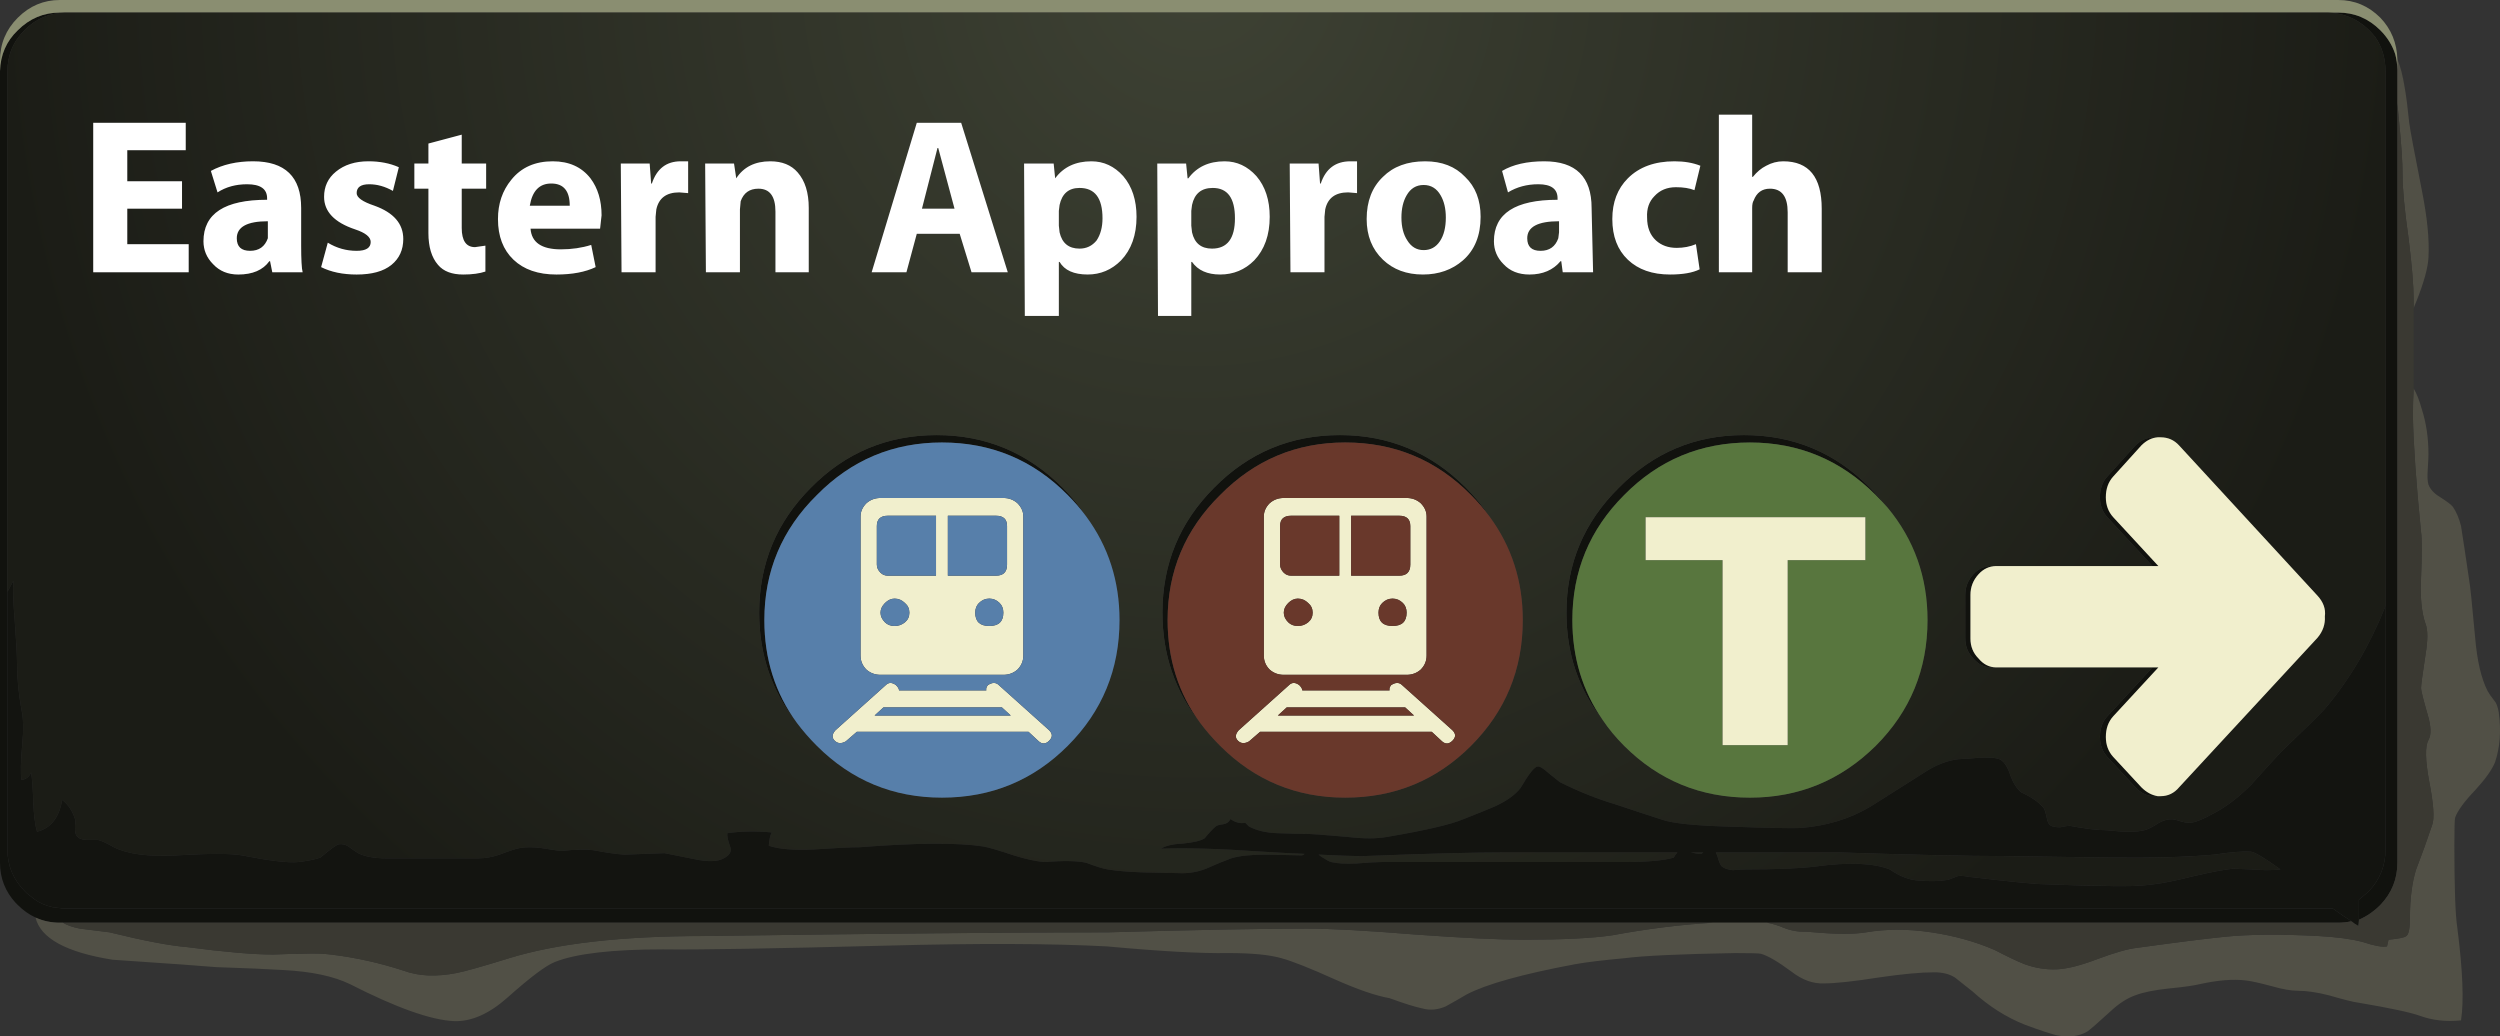 <?xml version="1.0" encoding="iso-8859-1"?>
<!-- Generator: Adobe Illustrator 16.0.0, SVG Export Plug-In . SVG Version: 6.00 Build 0)  -->
<!DOCTYPE svg PUBLIC "-//W3C//DTD SVG 1.1//EN" "http://www.w3.org/Graphics/SVG/1.1/DTD/svg11.dtd">
<svg version="1.1" id="FlashAICB" xmlns="http://www.w3.org/2000/svg" xmlns:xlink="http://www.w3.org/1999/xlink" x="0px" y="0px"
	 width="168.934px" height="70.033px" viewBox="0 0 168.934 70.033" style="enable-background:new 0 0 168.934 70.033;"
	 xml:space="preserve">
<rect x="0" y="0" width="168.934" height="70.033" fill="#333333" stroke="none"/>
<g>
	<g>
		<path style="fill-rule:evenodd;clip-rule:evenodd;fill:#11120E;" d="M159.4,62.15V61.55c0-0.267,0-0.517,0-0.75
			c0.199-0.166,0.416-0.35,0.649-0.55c0.767-0.8,1.15-1.75,1.15-2.85V40.95V4.85c0-0.9-0.233-1.684-0.7-2.35
			c-0.134-0.167-0.283-0.333-0.45-0.5c-0.767-0.733-1.684-1.117-2.75-1.15h0.7c1.1,0,2.05,0.4,2.85,1.2c0.467,0.467,0.801,1,1,1.6
			c0.093,0.34,0.144,0.698,0.15,1.075V7v51.3c0,1.101-0.384,2.05-1.15,2.851C160.417,61.583,159.934,61.917,159.4,62.15z
			 M115.75,62.35H4.25h-0.2c-0.6,0-1.15-0.116-1.65-0.35c-0.433-0.2-0.833-0.483-1.2-0.85L1.15,61.1
			c-0.033-0.033-0.066-0.066-0.1-0.1C0.35,60.233,0,59.333,0,58.3V4.8c0.033-1.1,0.433-2.017,1.2-2.75c0.8-0.8,1.75-1.2,2.85-1.2
			H4.4C3.333,0.883,2.433,1.267,1.7,2C0.9,2.767,0.5,3.717,0.5,4.85V40v17.4c0,1.1,0.4,2.05,1.2,2.85
			c0.033,0.033,0.066,0.066,0.1,0.1l0.5,0.4c0.367,0.267,0.784,0.45,1.25,0.55L4.3,61.4c0.067,0,0.133,0,0.2,0h152.7
			c0.133,0,0.283,0,0.45,0c0.5,0.366,0.916,0.649,1.25,0.85c-0.301,0.066-0.601,0.1-0.9,0.1h-38.6H115.75z M134.875,38.25
			c-0.459,0.01-0.851,0.193-1.175,0.55c-0.367,0.4-0.55,0.867-0.55,1.4v2.95c0,0.533,0.183,0.983,0.55,1.35
			c0.324,0.39,0.716,0.589,1.175,0.6H134.6c-0.5,0-0.916-0.199-1.25-0.6c-0.366-0.366-0.55-0.816-0.55-1.35V40.2
			c0-0.533,0.184-1,0.55-1.4c0.334-0.366,0.75-0.55,1.25-0.55H134.875z M108.3,48.65c-1.633-2.067-2.45-4.483-2.45-7.25
			c0-3.301,1.184-6.117,3.551-8.45c2.333-2.367,5.149-3.55,8.449-3.55c3.334,0,6.167,1.184,8.5,3.55
			c0.434,0.433,0.834,0.883,1.2,1.35c-0.267-0.3-0.533-0.583-0.8-0.85c-2.366-2.367-5.2-3.55-8.5-3.55
			c-3.333,0-6.167,1.184-8.5,3.55c-2.333,2.333-3.5,5.149-3.5,8.45C106.25,44.434,106.934,46.684,108.3,48.65z M145.45,38.25
			l-3.05-3.3c-0.334-0.367-0.5-0.817-0.5-1.35c0-0.567,0.166-1.033,0.5-1.4l1.899-2.1c0.367-0.367,0.8-0.55,1.3-0.55
			c0.067,0,0.134,0,0.2,0c-0.399,0.034-0.767,0.217-1.1,0.55l-1.9,2.1c-0.333,0.367-0.5,0.833-0.5,1.4c0,0.533,0.167,0.983,0.5,1.35
			l3.05,3.3H145.45z M145.8,53.8c-0.066,0-0.133,0-0.2,0c-0.5,0-0.933-0.2-1.3-0.6l-1.899-2.05c-0.334-0.367-0.5-0.817-0.5-1.351
			c0-0.566,0.166-1.033,0.5-1.399l3.05-3.301h0.399L142.8,48.4c-0.333,0.366-0.5,0.833-0.5,1.399c0,0.533,0.167,0.983,0.5,1.351
			l1.9,2.05C145.033,53.533,145.4,53.733,145.8,53.8z M100.65,34.9c-0.367-0.5-0.784-0.983-1.25-1.45
			c-2.334-2.367-5.167-3.55-8.5-3.55c-3.301,0-6.117,1.184-8.45,3.55c-2.367,2.333-3.55,5.149-3.55,8.45
			c0,2.633,0.733,4.949,2.2,6.949c-1.7-2.133-2.55-4.616-2.55-7.449c0-3.301,1.167-6.117,3.5-8.45c2.334-2.367,5.167-3.55,8.5-3.55
			c3.3,0,6.134,1.184,8.5,3.55C99.684,33.583,100.217,34.233,100.65,34.9z M53.85,48.85c-1.7-2.133-2.55-4.616-2.55-7.449
			c0-3.301,1.167-6.117,3.5-8.45c2.333-2.367,5.167-3.55,8.5-3.55c3.3,0,6.133,1.184,8.5,3.55c0.633,0.633,1.167,1.283,1.6,1.95
			c-0.367-0.5-0.783-0.983-1.25-1.45c-2.333-2.367-5.167-3.55-8.5-3.55c-3.3,0-6.117,1.184-8.45,3.55
			c-2.367,2.333-3.55,5.149-3.55,8.45C51.65,44.533,52.383,46.85,53.85,48.85z"/>
		<path style="fill-rule:evenodd;clip-rule:evenodd;fill:#515046;" d="M162,7V4.725V4.1c0-0.033,0-0.067,0-0.1
			c0.2,0.467,0.366,1.117,0.5,1.95c0.1,0.566,0.2,1.35,0.3,2.35c0.066,0.5,0.351,2.017,0.851,4.55
			c0.366,1.833,0.517,3.35,0.449,4.55c-0.033,0.7-0.316,1.717-0.85,3.05c-0.066,0.133-0.116,0.267-0.15,0.4c0-0.2,0-0.4,0-0.6
			c0-0.933-0.116-2.333-0.35-4.2c-0.267-1.867-0.4-3.283-0.4-4.25c0-0.833-0.083-2.083-0.25-3.75C162.066,7.683,162.033,7.333,162,7
			z M163.1,26.25c0.2,0.333,0.384,0.8,0.551,1.4c0.3,0.934,0.449,1.95,0.449,3.05c0,0.2-0.017,0.55-0.05,1.05
			c-0.033,0.433-0.017,0.767,0.05,1c0.134,0.333,0.4,0.617,0.801,0.85c0.466,0.3,0.75,0.517,0.85,0.65
			c0.233,0.333,0.417,0.767,0.55,1.3c0.134,0.834,0.316,2.05,0.55,3.65c0.067,0.366,0.2,1.649,0.4,3.85
			c0.134,1.601,0.417,2.816,0.85,3.65c0.067,0.133,0.217,0.35,0.45,0.649c0.134,0.134,0.233,0.4,0.3,0.801
			c0.167,1.233,0.084,2.35-0.25,3.35c-0.199,0.5-0.649,1.134-1.35,1.9c-0.733,0.767-1.184,1.383-1.35,1.85
			c-0.034,0.134-0.051,0.75-0.051,1.85c0,2.9,0.067,4.767,0.2,5.601c0.367,2.866,0.45,4.95,0.25,6.25c-1,0.1-1.916,0-2.75-0.3
			c-0.633-0.233-2.033-0.534-4.2-0.9c-0.3-0.033-0.966-0.2-2-0.5c-0.8-0.2-1.483-0.3-2.05-0.3c-0.467,0-1.05-0.101-1.75-0.3
			c-0.866-0.233-1.467-0.367-1.8-0.4c-0.866-0.1-1.9-0.017-3.1,0.25c-0.4,0.1-1.117,0.2-2.15,0.3c-0.934,0.101-1.667,0.25-2.2,0.45
			c-0.566,0.2-1.133,0.566-1.7,1.1c-0.8,0.733-1.316,1.184-1.55,1.351c-0.566,0.333-1.267,0.416-2.1,0.25
			c-0.5-0.134-1.2-0.367-2.101-0.7c-1.267-0.5-2.449-1.25-3.55-2.25c-0.666-0.533-1.066-0.85-1.2-0.95
			c-0.366-0.233-0.833-0.35-1.399-0.35c-0.9,0-2.15,0.116-3.75,0.35c-1.7,0.267-2.934,0.4-3.7,0.4c-0.733,0.033-1.467-0.233-2.2-0.8
			c-0.899-0.667-1.583-1.067-2.05-1.2c-0.1-0.033-0.684-0.05-1.75-0.05c-3.733,0.066-6.233,0.183-7.5,0.35
			c-1.467,0.134-2.566,0.267-3.3,0.4c-3.566,0.666-6.017,1.35-7.351,2.05c-0.333,0.2-0.8,0.467-1.399,0.8
			c-0.533,0.233-1.05,0.283-1.55,0.15c-0.5-0.101-1.25-0.334-2.25-0.7c-0.934-0.167-2.15-0.584-3.65-1.25
			c-1.7-0.767-2.917-1.25-3.65-1.45c-0.8-0.233-2-0.35-3.6-0.35c-1.833,0.033-4.567-0.117-8.2-0.45c-3.767-0.2-8.767-0.217-15-0.05
			c-7.7,0.199-12.7,0.283-15,0.25c-3.433,0-5.867,0.283-7.3,0.85c-0.6,0.233-1.667,1.033-3.2,2.4c-1.233,1.1-2.433,1.633-3.6,1.6
			c-1.567-0.066-3.917-0.9-7.05-2.5c-1.1-0.533-2.583-0.85-4.45-0.95c-1.034-0.066-2.567-0.133-4.6-0.2
			c-0.7-0.066-3.033-0.233-7-0.5C4.467,64.35,2.733,63.4,2.4,62c0.5,0.233,1.05,0.35,1.65,0.35h0.2c0.267,0.167,0.65,0.301,1.15,0.4
			c1.067,0.134,1.733,0.217,2,0.25c2.3,0.566,4.05,0.9,5.25,1c2.533,0.333,4.467,0.5,5.8,0.5c0.867-0.033,1.517-0.05,1.95-0.05
			c0.8-0.033,1.45-0.017,1.95,0.05c1.667,0.2,3.316,0.566,4.95,1.1c1,0.367,2.184,0.417,3.55,0.15c0.533-0.1,1.717-0.434,3.55-1
			c3.233-1,7.633-1.5,13.2-1.5C59.733,63.083,68.833,63,74.9,63c5.967-0.167,10.433-0.25,13.4-0.25c1.634,0,4.084,0.134,7.351,0.4
			c3.233,0.233,5.666,0.35,7.3,0.35c2.633,0,4.633-0.1,6-0.3c2.333-0.434,4.6-0.717,6.8-0.851h3.65
			c0.366,0.067,0.75,0.184,1.149,0.351c0.334,0.133,0.684,0.217,1.05,0.25c0.4,0,0.733,0.017,1,0.05c1.534,0.134,2.7,0.134,3.5,0
			c1.367-0.233,2.834-0.233,4.4,0s3,0.634,4.3,1.2c0.9,0.467,1.566,0.783,2,0.95c0.733,0.267,1.467,0.383,2.2,0.35
			c0.7-0.033,1.616-0.267,2.75-0.7c1.167-0.434,2.05-0.684,2.65-0.75c2.633-0.366,4.616-0.616,5.949-0.75
			c1.634-0.166,3.733-0.184,6.301-0.05c1.233,0.066,2.233,0.2,3,0.4c0.8,0.267,1.35,0.366,1.649,0.3
			c0.033-0.167,0.066-0.316,0.101-0.45c0.699-0.066,1.1-0.15,1.199-0.25c0.167-0.1,0.25-0.517,0.25-1.25c0-1.233,0.134-2.3,0.4-3.2
			c0.434-1.133,0.8-2.149,1.1-3.05c0.167-0.434,0.101-1.417-0.199-2.95c-0.267-1.434-0.284-2.366-0.051-2.8
			c0.2-0.333,0.184-0.9-0.05-1.7c-0.3-1.033-0.45-1.633-0.45-1.8c0-0.2,0.101-0.95,0.301-2.25c0.166-1,0.166-1.7,0-2.1
			c-0.267-0.767-0.367-1.801-0.301-3.101c0.067-1.6,0.067-2.633,0-3.1c-0.333-3.333-0.517-5.95-0.55-7.85
			C163.05,27.5,163.066,26.883,163.1,26.25z"/>
		<path style="fill-rule:evenodd;clip-rule:evenodd;fill:#8A8E71;" d="M157.3,0.85H4.4H4.05c-1.1,0-2.05,0.4-2.85,1.2
			C0.433,2.783,0.033,3.7,0,4.8V4.1C0,2.967,0.4,2,1.2,1.2C2,0.4,2.95,0,4.05,0H158c1.1,0,2.05,0.4,2.85,1.2
			c0.733,0.767,1.117,1.7,1.15,2.8c0,0.033,0,0.067,0,0.1v0.625c-0.007-0.377-0.058-0.735-0.15-1.075c-0.199-0.6-0.533-1.133-1-1.6
			c-0.8-0.8-1.75-1.2-2.85-1.2H157.3z"/>
		<path style="fill-rule:evenodd;clip-rule:evenodd;fill:#3A3932;" d="M119.4,62.35H158c0.3,0,0.6-0.033,0.9-0.1
			c0.166,0.134,0.316,0.233,0.449,0.3l0.051-0.399c0.533-0.233,1.017-0.567,1.449-1C161.616,60.35,162,59.4,162,58.3V7
			c0.033,0.333,0.066,0.683,0.1,1.05c0.167,1.667,0.25,2.917,0.25,3.75c0,0.967,0.134,2.383,0.4,4.25
			c0.233,1.867,0.35,3.267,0.35,4.2c0,0.2,0,0.4,0,0.6c0,1.8,0,3.6,0,5.4c-0.033,0.633-0.05,1.25-0.05,1.85
			c0.033,1.9,0.217,4.517,0.55,7.85c0.067,0.467,0.067,1.5,0,3.1c-0.066,1.3,0.034,2.334,0.301,3.101c0.166,0.399,0.166,1.1,0,2.1
			c-0.2,1.3-0.301,2.05-0.301,2.25c0,0.167,0.15,0.767,0.45,1.8c0.233,0.8,0.25,1.367,0.05,1.7c-0.233,0.434-0.216,1.366,0.051,2.8
			c0.3,1.533,0.366,2.517,0.199,2.95c-0.3,0.9-0.666,1.917-1.1,3.05c-0.267,0.9-0.4,1.967-0.4,3.2c0,0.733-0.083,1.15-0.25,1.25
			c-0.1,0.1-0.5,0.184-1.199,0.25c-0.034,0.134-0.067,0.283-0.101,0.45c-0.3,0.066-0.85-0.033-1.649-0.3
			c-0.767-0.2-1.767-0.334-3-0.4c-2.567-0.134-4.667-0.116-6.301,0.05c-1.333,0.134-3.316,0.384-5.949,0.75
			c-0.601,0.066-1.483,0.316-2.65,0.75c-1.134,0.434-2.05,0.667-2.75,0.7c-0.733,0.033-1.467-0.083-2.2-0.35
			c-0.434-0.167-1.1-0.483-2-0.95c-1.3-0.566-2.733-0.967-4.3-1.2s-3.033-0.233-4.4,0c-0.8,0.134-1.966,0.134-3.5,0
			c-0.267-0.033-0.6-0.05-1-0.05c-0.366-0.033-0.716-0.117-1.05-0.25C120.15,62.533,119.767,62.417,119.4,62.35z M4.25,62.35h111.5
			c-2.2,0.134-4.467,0.417-6.8,0.851c-1.367,0.2-3.367,0.3-6,0.3c-1.634,0-4.066-0.116-7.3-0.35c-3.267-0.267-5.717-0.4-7.351-0.4
			c-2.967,0-7.433,0.083-13.4,0.25c-6.066,0-15.167,0.083-27.3,0.25c-5.567,0-9.967,0.5-13.2,1.5c-1.833,0.566-3.017,0.9-3.55,1
			c-1.367,0.267-2.55,0.217-3.55-0.15c-1.633-0.533-3.283-0.899-4.95-1.1c-0.5-0.066-1.15-0.083-1.95-0.05
			c-0.433,0-1.083,0.017-1.95,0.05c-1.333,0-3.267-0.167-5.8-0.5c-1.2-0.1-2.95-0.434-5.25-1c-0.267-0.033-0.933-0.116-2-0.25
			C4.9,62.65,4.517,62.517,4.25,62.35z"/>
		
			<radialGradient id="SVGID_1_" cx="80.85" cy="-1.95" r="81.2" gradientTransform="matrix(1 0 0 -1 0 -3.9)" gradientUnits="userSpaceOnUse">
			<stop  offset="0" style="stop-color:#3E4234"/>
			<stop  offset="1" style="stop-color:#1B1C16"/>
		</radialGradient>
		<path style="fill-rule:evenodd;clip-rule:evenodd;fill:url(#SVGID_1_);" d="M0.5,40V4.85C0.5,3.717,0.9,2.767,1.7,2
			c0.733-0.733,1.633-1.117,2.7-1.15h152.9c1.066,0.033,1.983,0.417,2.75,1.15c0.167,0.167,0.316,0.333,0.45,0.5
			c0.467,0.667,0.7,1.45,0.7,2.35v36.1c-1.066,2.666-2.434,4.983-4.101,6.95c-0.366,0.399-1.35,1.366-2.949,2.899
			c-0.5,0.533-1.184,1.283-2.051,2.25c-0.8,0.8-1.6,1.417-2.399,1.851c-0.834,0.466-1.417,0.699-1.75,0.699
			c-0.2,0-0.45-0.05-0.75-0.149c-0.267-0.101-0.533-0.117-0.8-0.05c-0.2,0.033-0.45,0.149-0.75,0.35
			c-0.334,0.2-0.584,0.316-0.75,0.35c-0.5,0.134-1.351,0.134-2.551,0c-0.6,0-1.433-0.1-2.5-0.3c-0.1,0-0.316,0.033-0.649,0.101
			c-0.267,0-0.467-0.034-0.601-0.101c-0.166-0.1-0.267-0.3-0.3-0.6c-0.066-0.3-0.133-0.5-0.2-0.601
			c-0.333-0.399-0.833-0.75-1.5-1.05c-0.3-0.233-0.55-0.616-0.75-1.149c-0.166-0.534-0.383-0.884-0.649-1.051
			c-0.2-0.133-0.667-0.183-1.4-0.149c-0.366,0.033-0.85,0.066-1.45,0.1c-0.633,0.066-1.3,0.3-2,0.7l-3.949,2.5
			c-1.4,0.833-2.983,1.316-4.75,1.45c-0.367,0.033-2.051,0-5.051-0.101c-2.133-0.066-3.55-0.216-4.25-0.449
			c-0.733-0.233-1.8-0.584-3.199-1.051c-1.233-0.366-2.483-0.866-3.75-1.5c-0.034-0.033-0.284-0.233-0.75-0.6
			c-0.367-0.333-0.617-0.483-0.75-0.45c-0.2,0-0.584,0.483-1.15,1.45c-0.366,0.467-0.95,0.884-1.75,1.25
			c-0.467,0.2-1.167,0.483-2.1,0.85c-0.867,0.367-2.584,0.767-5.15,1.2c-0.7,0.134-1.616,0.134-2.75,0c-1.5-0.133-2.434-0.2-2.8-0.2
			c-0.4,0-1.05-0.017-1.95-0.05c-0.733-0.033-1.35-0.184-1.85-0.45l-0.25-0.25c-0.333,0.067-0.667-0.017-1-0.25
			c-0.1,0.2-0.267,0.317-0.5,0.351c-0.267,0.033-0.433,0.083-0.5,0.149c-0.2,0.167-0.45,0.434-0.75,0.801
			c-0.267,0.166-0.75,0.283-1.45,0.35c-0.7,0.033-1.2,0.15-1.5,0.35c1.7-0.066,3.983,0,6.85,0.2c1.066,0.066,2.017,0.117,2.851,0.15
			c-0.067,0.066-0.134,0.1-0.2,0.1c-0.167,0-0.967-0.017-2.4-0.05c-1.033,0-1.816,0.083-2.35,0.25c-0.467,0.167-1.034,0.4-1.7,0.7
			c-0.6,0.233-1.217,0.333-1.85,0.3c-0.2,0-1-0.017-2.4-0.05c-1-0.033-1.8-0.101-2.4-0.2c-0.367-0.066-0.85-0.217-1.45-0.45
			c-0.6-0.133-1.533-0.149-2.8-0.05c-0.533-0.033-1.233-0.184-2.1-0.45c-1-0.333-1.683-0.533-2.05-0.6
			c-1.733-0.267-4.517-0.25-8.35,0.05c-0.6,0-1.633,0.05-3.1,0.15c-1.333,0.066-2.35-0.017-3.05-0.25c0.033-0.434,0.1-0.733,0.2-0.9
			c-1.066-0.1-2.066-0.083-3,0.05c-0.033,0.167,0.033,0.483,0.2,0.95c0.1,0.3-0.05,0.55-0.45,0.75c-0.4,0.233-1.066,0.25-2,0.05
			l-2-0.399l-2.7,0.1c-0.534-0.033-1.233-0.134-2.1-0.3c-0.467-0.066-1.2-0.05-2.2,0.05c-0.066,0-0.517-0.066-1.35-0.2
			c-0.566-0.066-1.033-0.066-1.4,0c-0.233,0.033-0.7,0.184-1.4,0.45c-0.5,0.167-0.967,0.25-1.4,0.25H26.1
			c-0.8,0-1.434-0.116-1.9-0.35c-0.167-0.101-0.383-0.25-0.65-0.45c-0.2-0.134-0.417-0.184-0.65-0.15
			c-0.167,0.033-0.583,0.334-1.25,0.9c-0.4,0.133-0.9,0.233-1.5,0.3c-0.667,0.066-1.933-0.083-3.8-0.45
			c-0.7-0.133-2.184-0.133-4.45,0c-1.867,0.101-3.267-0.083-4.2-0.55c-0.534-0.3-0.9-0.467-1.1-0.5c-0.033,0-0.283,0-0.75,0
			c-0.3,0-0.517-0.083-0.65-0.25c-0.133-0.134-0.167-0.483-0.1-1.05c-0.167-0.601-0.467-1.066-0.9-1.4
			c-0.2,1.2-0.767,1.917-1.7,2.15c-0.133-0.467-0.217-1.134-0.25-2c-0.033-0.967-0.083-1.634-0.15-2c-0.133,0.3-0.35,0.467-0.65,0.5
			C1.383,52.233,1.4,51.45,1.5,50.35c0.1-1.033,0.083-1.833-0.05-2.399c-0.2-1.101-0.3-2.15-0.3-3.15c0-0.5-0.05-1.434-0.15-2.8
			c-0.1-1.167-0.133-2.083-0.1-2.75L0.5,40z M123.1,18.4v-4.3c0-2.133-0.866-3.2-2.6-3.2c-0.4,0-0.783,0.1-1.15,0.3
			c-0.333,0.167-0.633,0.417-0.899,0.75h-0.05v-4.2h-2.25V18.4h2.25v-4.35c0-0.233,0.033-0.4,0.1-0.5c0.2-0.533,0.566-0.8,1.1-0.8
			c0.801,0,1.2,0.533,1.2,1.6v4.05H123.1z M108.3,48.65c0.4,0.6,0.884,1.183,1.45,1.75c2.333,2.333,5.167,3.5,8.5,3.5
			c3.3,0,6.134-1.167,8.5-3.5c2.333-2.334,3.5-5.167,3.5-8.5c0-2.9-0.9-5.434-2.7-7.601c-0.366-0.466-0.767-0.917-1.2-1.35
			c-2.333-2.367-5.166-3.55-8.5-3.55c-3.3,0-6.116,1.184-8.449,3.55c-2.367,2.333-3.551,5.149-3.551,8.45
			C105.85,44.167,106.667,46.583,108.3,48.65z M134.875,38.25H134.6c-0.5,0-0.916,0.184-1.25,0.55c-0.366,0.4-0.55,0.867-0.55,1.4
			v2.95c0,0.533,0.184,0.983,0.55,1.35c0.334,0.4,0.75,0.6,1.25,0.6h0.275h10.575L142.4,48.4c-0.334,0.366-0.5,0.833-0.5,1.399
			c0,0.533,0.166,0.983,0.5,1.351l1.899,2.05c0.367,0.399,0.8,0.6,1.3,0.6c0.067,0,0.134,0,0.2,0s0.134,0,0.2,0
			c0.5,0,0.917-0.2,1.25-0.6L156.6,43.1c0.367-0.433,0.534-0.916,0.5-1.449c0.067-0.5-0.1-0.967-0.5-1.4l-9.35-10.15
			c-0.333-0.367-0.75-0.55-1.25-0.55c-0.066,0-0.134,0-0.2,0s-0.133,0-0.2,0c-0.5,0-0.933,0.184-1.3,0.55l-1.899,2.1
			c-0.334,0.367-0.5,0.833-0.5,1.4c0,0.533,0.166,0.983,0.5,1.35l3.05,3.3H134.875z M96.2,12.5c0.5,0,0.883,0.233,1.149,0.7
			c0.233,0.4,0.351,0.9,0.351,1.5c0,0.667-0.134,1.2-0.4,1.6c-0.267,0.4-0.633,0.6-1.1,0.6s-0.834-0.217-1.101-0.65
			c-0.267-0.4-0.399-0.917-0.399-1.55c0-0.6,0.116-1.1,0.35-1.5C95.316,12.733,95.7,12.5,96.2,12.5z M81.95,12.7
			c1,0,1.5,0.683,1.5,2.05s-0.517,2.05-1.55,2.05c-0.733,0-1.183-0.367-1.35-1.1l-0.05-0.45v-1l0.05-0.4
			C80.717,13.083,81.183,12.7,81.95,12.7z M84.9,11.9c-0.601-0.667-1.317-1-2.15-1c-1.067,0-1.883,0.383-2.45,1.15h-0.05l-0.1-1
			H78.2l0.05,10.3h2.25V17.7h0.05c0.4,0.566,1.034,0.85,1.9,0.85c0.9,0,1.666-0.316,2.3-0.95c0.7-0.733,1.05-1.717,1.05-2.95
			C85.8,13.517,85.5,12.6,84.9,11.9z M91.7,10.9h-0.45c-1,0-1.667,0.5-2,1.5H89.2L89.1,11.05H87.15l0.05,7.35h2.3v-3.75l0.05-0.5
			C89.717,13.383,90.233,13,91.1,13l0.601,0.05V10.9z M99,11.95c-0.667-0.7-1.566-1.05-2.7-1.05c-1.2,0-2.149,0.35-2.85,1.05
			c-0.733,0.7-1.101,1.65-1.101,2.85c0,1.133,0.367,2.05,1.101,2.75c0.7,0.667,1.6,1,2.7,1c1.066,0,1.966-0.316,2.699-0.95
			c0.801-0.7,1.2-1.684,1.2-2.95C100.05,13.517,99.7,12.617,99,11.95z M105.35,15.7l-0.05,0.4c-0.2,0.566-0.6,0.85-1.2,0.85
			c-0.6,0-0.899-0.284-0.899-0.85c0-0.767,0.717-1.15,2.149-1.15V15.7z M104.35,10.9c-1.166,0-2.116,0.217-2.85,0.65l0.4,1.45
			c0.6-0.367,1.283-0.55,2.05-0.55c0.866,0,1.3,0.316,1.3,0.95v0.1c-2.866,0-4.3,0.933-4.3,2.8c0,0.6,0.217,1.117,0.649,1.55
			c0.434,0.467,1.017,0.7,1.75,0.7c0.9,0,1.601-0.3,2.101-0.9h0.05l0.1,0.75h2.051l-0.101-4.35
			C107.55,11.95,106.483,10.9,104.35,10.9z M114.9,11.2c-0.5-0.2-1.084-0.3-1.75-0.3c-1.334,0-2.384,0.383-3.15,1.15
			c-0.7,0.7-1.05,1.617-1.05,2.75c0,1.167,0.35,2.083,1.05,2.75c0.7,0.667,1.65,1,2.85,1c0.867,0,1.534-0.117,2-0.35l-0.25-1.7
			c-0.399,0.167-0.833,0.25-1.3,0.25c-0.566,0-1.033-0.167-1.399-0.5c-0.4-0.367-0.601-0.883-0.601-1.55
			c-0.033-0.6,0.134-1.083,0.5-1.45c0.367-0.4,0.851-0.6,1.45-0.6c0.5,0,0.917,0.067,1.25,0.2L114.9,11.2z M81.1,48.85
			c0.4,0.534,0.85,1.051,1.35,1.551c2.333,2.333,5.149,3.5,8.45,3.5c3.333,0,6.166-1.167,8.5-3.5c2.333-2.334,3.5-5.167,3.5-8.5
			c0-2.634-0.75-4.967-2.25-7c-0.434-0.667-0.967-1.316-1.601-1.95c-2.366-2.367-5.2-3.55-8.5-3.55c-3.333,0-6.166,1.184-8.5,3.55
			c-2.333,2.333-3.5,5.149-3.5,8.45C78.55,44.233,79.4,46.717,81.1,48.85z M115.1,57.6c-0.066,0.067-0.133,0.101-0.199,0.101
			c-0.134,0-0.351-0.033-0.65-0.101H115.1z M113.1,57.95c-0.666,0.2-1.8,0.3-3.399,0.3H93.4c-0.334,0-0.917,0.033-1.75,0.1
			c-0.733,0.034-1.301,0-1.7-0.1c-0.134-0.033-0.351-0.15-0.65-0.35c-0.1-0.067-0.166-0.117-0.2-0.15
			c1.334,0.066,2.351,0.1,3.051,0.1c4.233-0.166,7.416-0.25,9.55-0.25h11.649C113.25,57.7,113.167,57.816,113.1,57.95z M115.95,57.6
			h8.25c5.033,0.167,8.783,0.25,11.25,0.25c0.3,0,2.666,0.034,7.1,0.101c2.9,0.033,5.267-0.033,7.101-0.2
			c1.066-0.167,1.883-0.233,2.449-0.2c0.267,0.033,0.934,0.434,2,1.2c-0.3,0.033-0.633,0.05-1,0.05
			c-0.533-0.033-1.267-0.066-2.199-0.1c-0.634,0.066-1.517,0.233-2.65,0.5c-1.2,0.3-2.1,0.483-2.7,0.55
			c-0.934,0.134-2.166,0.167-3.7,0.1c-0.833,0-2.066-0.033-3.699-0.1c-0.567,0-2.267-0.167-5.101-0.5
			c-0.366-0.066-0.616-0.083-0.75-0.05l-0.649,0.25c-0.567,0.1-1.233,0.116-2,0.05c-0.634-0.033-1.284-0.283-1.95-0.75
			c-1.101-0.434-2.767-0.5-5-0.2c-1.033,0.134-2.617,0.2-4.75,0.2c-0.167,0-0.45,0.017-0.851,0.05
			c-0.333-0.033-0.583-0.116-0.75-0.25c-0.1-0.1-0.199-0.333-0.3-0.7C116.017,57.75,115.983,57.667,115.95,57.6z M40.55,15.45
			l0.1-0.9c0-1-0.25-1.833-0.75-2.5c-0.6-0.767-1.45-1.15-2.55-1.15c-1.2,0-2.133,0.417-2.8,1.25c-0.6,0.733-0.9,1.617-0.9,2.65
			c0,1.167,0.35,2.083,1.05,2.75c0.7,0.667,1.667,1,2.9,1c1.066,0,1.95-0.167,2.65-0.5l-0.3-1.5c-0.633,0.2-1.317,0.3-2.05,0.3
			c-1.3,0-1.983-0.467-2.05-1.4H40.55z M46.5,10.9H46c-0.967,0-1.617,0.5-1.95,1.5H44l-0.1-1.35h-1.95L42,18.4h2.3v-3.75l0.05-0.5
			C44.517,13.383,45.033,13,45.9,13l0.6,0.05V10.9z M53.9,11.65c-0.433-0.5-1.05-0.75-1.85-0.75c-1.033,0-1.8,0.383-2.3,1.15
			l-0.15-1h-1.95l0.05,7.35H50v-4.25l0.05-0.55c0.2-0.567,0.6-0.85,1.2-0.85c0.767,0,1.15,0.517,1.15,1.55v4.1h2.25v-4.35
			C54.65,13.017,54.4,12.217,53.9,11.65z M71.6,13.85c0.167-0.767,0.617-1.15,1.35-1.15c1.033,0,1.55,0.683,1.55,2.05
			c0,0.6-0.133,1.1-0.4,1.5c-0.3,0.367-0.684,0.55-1.15,0.55c-0.733,0-1.184-0.367-1.35-1.1l-0.05-0.45v-1L71.6,13.85z M63.35,10
			h0.05l1.1,4.1h-2.2L63.35,10z M64.95,8.3h-3L58.9,18.4h2.35l0.7-2.6h2.9l0.8,2.6h2.45L64.95,8.3z M73.75,10.9
			c-1.067,0-1.883,0.383-2.45,1.15l-0.1-1h-2l0.05,10.3h2.3V17.7h0.05c0.333,0.566,0.967,0.85,1.9,0.85
			c0.867,0,1.617-0.316,2.25-0.95c0.7-0.733,1.05-1.717,1.05-2.95c0-1.133-0.3-2.05-0.9-2.75C75.3,11.233,74.583,10.9,73.75,10.9z
			 M53.85,48.85c0.4,0.534,0.85,1.051,1.35,1.551c2.333,2.333,5.15,3.5,8.45,3.5c3.333,0,6.167-1.167,8.5-3.5
			c2.333-2.334,3.5-5.167,3.5-8.5c0-2.634-0.75-4.967-2.25-7c-0.433-0.667-0.967-1.316-1.6-1.95c-2.367-2.367-5.2-3.55-8.5-3.55
			c-3.333,0-6.167,1.184-8.5,3.55c-2.333,2.333-3.5,5.149-3.5,8.45C51.3,44.233,52.15,46.717,53.85,48.85z M12.55,10.15V8.3H6.3
			v10.1h6.45v-1.9H8.6v-2.4h3.7v-1.85H8.6v-2.1H12.55z M38.5,13.9h-2.7c0.167-1,0.65-1.5,1.45-1.5C38.083,12.4,38.5,12.9,38.5,13.9z
			 M20.45,18.4c-0.067-0.267-0.1-0.867-0.1-1.8v-2.55c0-2.1-1.083-3.15-3.25-3.15c-1.1,0-2.05,0.217-2.85,0.65L14.7,13
			c0.566-0.367,1.233-0.55,2-0.55c0.9,0,1.35,0.316,1.35,0.95v0.1c-2.867,0-4.3,0.933-4.3,2.8c0,0.6,0.217,1.117,0.65,1.55
			c0.434,0.467,1,0.7,1.7,0.7c0.967,0,1.667-0.3,2.1-0.9h0.05l0.15,0.75H20.45z M24.9,10.9c-0.9,0-1.633,0.233-2.2,0.7
			c-0.534,0.433-0.8,1-0.8,1.7c0,1,0.7,1.733,2.1,2.2c0.7,0.233,1.05,0.517,1.05,0.85c0,0.4-0.316,0.6-0.95,0.6
			c-0.7,0-1.35-0.184-1.95-0.55l-0.45,1.65c0.667,0.333,1.466,0.5,2.4,0.5c1.033,0,1.816-0.216,2.35-0.65
			c0.533-0.433,0.8-1.017,0.8-1.75c0-1.033-0.65-1.783-1.95-2.25c-0.8-0.267-1.2-0.55-1.2-0.85c0-0.4,0.283-0.6,0.85-0.6
			c0.533,0,1.066,0.15,1.6,0.45l0.4-1.6C26.35,11.033,25.667,10.9,24.9,10.9z M32.85,11.05H31.2V9.1l-2.25,0.6v1.35H28v1.7h0.95v3
			c0,0.933,0.216,1.65,0.65,2.15c0.367,0.434,0.933,0.65,1.7,0.65c0.6,0,1.1-0.066,1.5-0.2V16.6l-0.7,0.1c-0.6,0-0.9-0.434-0.9-1.3
			v-2.65h1.65V11.05z M16.9,16.95c-0.6,0-0.9-0.284-0.9-0.85c0-0.767,0.7-1.15,2.1-1.15v1.15C17.9,16.667,17.5,16.95,16.9,16.95z"/>
		<path style="fill-rule:evenodd;clip-rule:evenodd;fill:#FFFFFF;" d="M123.1,18.4h-2.3v-4.05c0-1.067-0.399-1.6-1.2-1.6
			c-0.533,0-0.899,0.267-1.1,0.8c-0.066,0.1-0.1,0.267-0.1,0.5v4.35h-2.25V7.75h2.25v4.2h0.05c0.267-0.333,0.566-0.583,0.899-0.75
			c0.367-0.2,0.75-0.3,1.15-0.3c1.733,0,2.6,1.067,2.6,3.2V18.4z M114.9,11.2l-0.4,1.65c-0.333-0.133-0.75-0.2-1.25-0.2
			c-0.6,0-1.083,0.2-1.45,0.6c-0.366,0.367-0.533,0.85-0.5,1.45c0,0.667,0.2,1.183,0.601,1.55c0.366,0.333,0.833,0.5,1.399,0.5
			c0.467,0,0.9-0.083,1.3-0.25l0.25,1.7c-0.466,0.233-1.133,0.35-2,0.35c-1.199,0-2.149-0.333-2.85-1
			c-0.7-0.667-1.05-1.583-1.05-2.75c0-1.133,0.35-2.05,1.05-2.75c0.767-0.767,1.816-1.15,3.15-1.15
			C113.816,10.9,114.4,11,114.9,11.2z M104.35,10.9c2.134,0,3.2,1.05,3.2,3.15l0.101,4.35H105.6l-0.1-0.75h-0.05
			c-0.5,0.6-1.2,0.9-2.101,0.9c-0.733,0-1.316-0.233-1.75-0.7c-0.433-0.434-0.649-0.95-0.649-1.55c0-1.867,1.434-2.8,4.3-2.8v-0.1
			c0-0.633-0.434-0.95-1.3-0.95c-0.767,0-1.45,0.183-2.05,0.55l-0.4-1.45C102.233,11.117,103.184,10.9,104.35,10.9z M105.35,15.7
			v-0.75c-1.433,0-2.149,0.383-2.149,1.15c0,0.566,0.3,0.85,0.899,0.85c0.601,0,1-0.284,1.2-0.85L105.35,15.7z M99,11.95
			c0.7,0.667,1.05,1.566,1.05,2.7c0,1.267-0.399,2.25-1.2,2.95c-0.733,0.633-1.633,0.95-2.699,0.95c-1.101,0-2-0.333-2.7-1
			c-0.733-0.7-1.101-1.617-1.101-2.75c0-1.2,0.367-2.15,1.101-2.85c0.7-0.7,1.649-1.05,2.85-1.05C97.434,10.9,98.333,11.25,99,11.95
			z M91.7,10.9v2.15L91.1,13c-0.866,0-1.383,0.383-1.55,1.15l-0.05,0.5v3.75h-2.3l-0.05-7.35H89.1L89.2,12.4h0.05
			c0.333-1,1-1.5,2-1.5H91.7z M84.9,11.9c0.6,0.7,0.899,1.617,0.899,2.75c0,1.233-0.35,2.217-1.05,2.95
			c-0.634,0.633-1.4,0.95-2.3,0.95c-0.867,0-1.5-0.283-1.9-0.85H80.5v3.65h-2.25l-0.05-10.3h1.95l0.1,1h0.05
			c0.567-0.767,1.383-1.15,2.45-1.15C83.583,10.9,84.3,11.233,84.9,11.9z M81.95,12.7c-0.767,0-1.233,0.383-1.4,1.15l-0.05,0.4v1
			l0.05,0.45c0.167,0.733,0.617,1.1,1.35,1.1c1.033,0,1.55-0.683,1.55-2.05S82.95,12.7,81.95,12.7z M96.2,12.5
			c-0.5,0-0.884,0.233-1.15,0.7c-0.233,0.4-0.35,0.9-0.35,1.5c0,0.633,0.133,1.15,0.399,1.55c0.267,0.433,0.634,0.65,1.101,0.65
			s0.833-0.2,1.1-0.6c0.267-0.4,0.4-0.933,0.4-1.6c0-0.6-0.117-1.1-0.351-1.5C97.083,12.733,96.7,12.5,96.2,12.5z M73.75,10.9
			c0.833,0,1.55,0.333,2.15,1c0.6,0.7,0.9,1.617,0.9,2.75c0,1.233-0.35,2.217-1.05,2.95c-0.633,0.633-1.383,0.95-2.25,0.95
			c-0.933,0-1.567-0.283-1.9-0.85h-0.05v3.65h-2.3l-0.05-10.3h2l0.1,1C71.867,11.283,72.683,10.9,73.75,10.9z M64.95,8.3l3.15,10.1
			h-2.45l-0.8-2.6h-2.9l-0.7,2.6H58.9l3.05-10.1H64.95z M63.35,10l-1.05,4.1h2.2L63.4,10H63.35z M71.6,13.85l-0.05,0.4v1l0.05,0.45
			c0.167,0.733,0.617,1.1,1.35,1.1c0.466,0,0.85-0.183,1.15-0.55c0.267-0.4,0.4-0.9,0.4-1.5c0-1.367-0.517-2.05-1.55-2.05
			C72.217,12.7,71.767,13.083,71.6,13.85z M53.9,11.65c0.5,0.567,0.75,1.367,0.75,2.4v4.35H52.4v-4.1c0-1.033-0.383-1.55-1.15-1.55
			c-0.6,0-1,0.283-1.2,0.85L50,14.15v4.25h-2.3l-0.05-7.35h1.95l0.15,1c0.5-0.767,1.267-1.15,2.3-1.15
			C52.85,10.9,53.467,11.15,53.9,11.65z M46.5,10.9v2.15L45.9,13c-0.867,0-1.383,0.383-1.55,1.15l-0.05,0.5v3.75H42l-0.05-7.35h1.95
			L44,12.4h0.05c0.333-1,0.983-1.5,1.95-1.5H46.5z M40.55,15.45h-4.7c0.066,0.933,0.75,1.4,2.05,1.4c0.733,0,1.417-0.1,2.05-0.3
			l0.3,1.5c-0.7,0.333-1.583,0.5-2.65,0.5c-1.233,0-2.2-0.333-2.9-1c-0.7-0.667-1.05-1.583-1.05-2.75c0-1.033,0.3-1.917,0.9-2.65
			c0.667-0.833,1.6-1.25,2.8-1.25c1.1,0,1.95,0.383,2.55,1.15c0.5,0.667,0.75,1.5,0.75,2.5L40.55,15.45z M32.85,11.05v1.7H31.2v2.65
			c0,0.867,0.3,1.3,0.9,1.3l0.7-0.1v1.75c-0.4,0.133-0.9,0.2-1.5,0.2c-0.767,0-1.333-0.216-1.7-0.65
			c-0.434-0.5-0.65-1.217-0.65-2.15v-3H28v-1.7h0.95V9.7l2.25-0.6v1.95H32.85z M24.9,10.9c0.767,0,1.45,0.133,2.05,0.4l-0.4,1.6
			c-0.533-0.3-1.066-0.45-1.6-0.45c-0.567,0-0.85,0.2-0.85,0.6c0,0.3,0.4,0.583,1.2,0.85c1.3,0.467,1.95,1.217,1.95,2.25
			c0,0.733-0.267,1.317-0.8,1.75c-0.534,0.434-1.317,0.65-2.35,0.65c-0.934,0-1.733-0.167-2.4-0.5l0.45-1.65
			c0.6,0.367,1.25,0.55,1.95,0.55c0.633,0,0.95-0.2,0.95-0.6c0-0.333-0.35-0.617-1.05-0.85c-1.4-0.467-2.1-1.2-2.1-2.2
			c0-0.7,0.267-1.267,0.8-1.7C23.267,11.133,24,10.9,24.9,10.9z M20.45,18.4H18.4l-0.15-0.75H18.2c-0.434,0.6-1.133,0.9-2.1,0.9
			c-0.7,0-1.267-0.233-1.7-0.7c-0.433-0.434-0.65-0.95-0.65-1.55c0-1.867,1.433-2.8,4.3-2.8v-0.1c0-0.633-0.45-0.95-1.35-0.95
			c-0.767,0-1.434,0.183-2,0.55l-0.45-1.45c0.8-0.433,1.75-0.65,2.85-0.65c2.167,0,3.25,1.05,3.25,3.15v2.55
			C20.35,17.533,20.383,18.133,20.45,18.4z M38.5,13.9c0-1-0.417-1.5-1.25-1.5c-0.8,0-1.283,0.5-1.45,1.5H38.5z M12.55,10.15H8.6
			v2.1h3.7v1.85H8.6v2.4h4.15v1.9H6.3V8.3h6.25V10.15z M16.9,16.95c0.6,0,1-0.284,1.2-0.85v-1.15c-1.4,0-2.1,0.383-2.1,1.15
			C16,16.667,16.3,16.95,16.9,16.95z"/>
		<path style="fill-rule:evenodd;clip-rule:evenodd;fill:#58763E;" d="M127.55,34.3c1.8,2.167,2.7,4.7,2.7,7.601
			c0,3.333-1.167,6.166-3.5,8.5c-2.366,2.333-5.2,3.5-8.5,3.5c-3.333,0-6.167-1.167-8.5-3.5c-0.566-0.567-1.05-1.15-1.45-1.75
			c-1.366-1.967-2.05-4.217-2.05-6.75c0-3.301,1.167-6.117,3.5-8.45c2.333-2.367,5.167-3.55,8.5-3.55c3.3,0,6.134,1.184,8.5,3.55
			C127.017,33.717,127.283,34,127.55,34.3z M126.05,37.85V34.95H111.2v2.899h5.2v12.5h4.399v-12.5H126.05z"/>
		<path style="fill-rule:evenodd;clip-rule:evenodd;fill:#F1EFCD;" d="M145.45,45.1h-10.575c-0.459-0.011-0.851-0.21-1.175-0.6
			c-0.367-0.366-0.55-0.816-0.55-1.35V40.2c0-0.533,0.183-1,0.55-1.4c0.324-0.356,0.716-0.54,1.175-0.55h10.575h0.399l-3.05-3.3
			c-0.333-0.367-0.5-0.817-0.5-1.35c0-0.567,0.167-1.033,0.5-1.4l1.9-2.1c0.333-0.333,0.7-0.517,1.1-0.55c0.066,0,0.134,0,0.2,0
			c0.5,0,0.917,0.184,1.25,0.55l9.35,10.15c0.4,0.434,0.567,0.9,0.5,1.4c0.034,0.533-0.133,1.017-0.5,1.449L147.25,53.2
			c-0.333,0.399-0.75,0.6-1.25,0.6c-0.066,0-0.134,0-0.2,0c-0.399-0.066-0.767-0.267-1.1-0.6l-1.9-2.05
			c-0.333-0.367-0.5-0.817-0.5-1.351c0-0.566,0.167-1.033,0.5-1.399l3.05-3.301H145.45z M126.05,37.85h-5.25v12.5H116.4v-12.5h-5.2
			V34.95h14.85V37.85z M95.3,35.55c0-0.466-0.25-0.7-0.75-0.7H91.3v4.05h3.25c0.5,0,0.75-0.25,0.75-0.75V35.55z M94.8,40.75
			c-0.2-0.2-0.434-0.3-0.7-0.3s-0.5,0.1-0.699,0.3c-0.167,0.167-0.25,0.384-0.25,0.65c0,0.6,0.316,0.899,0.949,0.899
			c0.634,0,0.95-0.3,0.95-0.899C95.05,41.134,94.967,40.917,94.8,40.75z M87.1,46.3c0.2-0.2,0.434-0.2,0.7,0
			c0.134,0.134,0.2,0.25,0.2,0.351h5.9c-0.034-0.101,0-0.217,0.1-0.351c0.3-0.2,0.55-0.2,0.75,0l3.4,3.05
			c0.233,0.233,0.233,0.467,0,0.7s-0.467,0.25-0.7,0.05l-0.7-0.649c-0.066,0-0.116,0-0.15,0H85.15L84.4,50.1
			c-0.301,0.167-0.55,0.15-0.75-0.05c-0.2-0.2-0.183-0.434,0.05-0.7L87.1,46.3z M86.95,47.8l-0.601,0.55h9.2l-0.6-0.55H86.95z
			 M87.7,40.45c-0.233,0-0.45,0.1-0.65,0.3s-0.3,0.417-0.3,0.65s0.1,0.449,0.3,0.649c0.167,0.167,0.384,0.25,0.65,0.25
			s0.5-0.083,0.7-0.25c0.199-0.166,0.3-0.383,0.3-0.649s-0.101-0.483-0.3-0.65C88.2,40.55,87.967,40.45,87.7,40.45z M90.5,34.85
			h-3.25c-0.5,0-0.75,0.233-0.75,0.7v2.601c0,0.199,0.083,0.383,0.25,0.55c0.134,0.133,0.3,0.2,0.5,0.2h3.25V34.85z M96,34
			c0.267,0.267,0.4,0.567,0.4,0.9v9.4c0,0.367-0.134,0.684-0.4,0.95c-0.267,0.233-0.583,0.35-0.95,0.35h-8.3
			c-0.366,0-0.684-0.116-0.95-0.35c-0.267-0.267-0.399-0.583-0.399-0.95v-9.4c0-0.333,0.133-0.633,0.399-0.9
			c0.267-0.233,0.584-0.35,0.95-0.35h8.3C95.417,33.65,95.733,33.767,96,34z M59.8,42.05c0.167,0.167,0.383,0.25,0.65,0.25
			c0.267,0,0.5-0.083,0.7-0.25c0.2-0.166,0.3-0.383,0.3-0.649s-0.1-0.483-0.3-0.65c-0.2-0.2-0.433-0.3-0.7-0.3
			c-0.233,0-0.45,0.1-0.65,0.3c-0.2,0.2-0.3,0.417-0.3,0.65S59.6,41.85,59.8,42.05z M58.55,34c0.267-0.233,0.583-0.35,0.95-0.35h8.3
			c0.367,0,0.684,0.117,0.95,0.35c0.267,0.267,0.4,0.567,0.4,0.9v9.4c0,0.367-0.133,0.684-0.4,0.95
			c-0.267,0.233-0.583,0.35-0.95,0.35h-8.3c-0.367,0-0.683-0.116-0.95-0.35c-0.267-0.267-0.4-0.583-0.4-0.95v-9.4
			C58.15,34.567,58.283,34.267,58.55,34z M60,34.85c-0.5,0-0.75,0.233-0.75,0.7v2.601c0,0.199,0.083,0.383,0.25,0.55
			c0.133,0.133,0.3,0.2,0.5,0.2h3.25v-4.05H60z M59.1,48.35h9.2l-0.6-0.55h-8L59.1,48.35z M60.55,46.3
			c0.133,0.134,0.2,0.25,0.2,0.351h5.9c-0.033-0.101,0-0.217,0.1-0.351c0.3-0.2,0.55-0.2,0.75,0l3.4,3.05
			c0.233,0.233,0.233,0.467,0,0.7s-0.467,0.25-0.7,0.05l-0.7-0.649c-0.067,0-0.117,0-0.15,0H57.9L57.15,50.1
			c-0.3,0.167-0.55,0.15-0.75-0.05c-0.2-0.2-0.183-0.434,0.05-0.7l3.4-3.05C60.05,46.1,60.283,46.1,60.55,46.3z M66.15,40.75
			c-0.167,0.167-0.25,0.384-0.25,0.65c0,0.6,0.317,0.899,0.95,0.899S67.8,42,67.8,41.4c0-0.267-0.083-0.483-0.25-0.65
			c-0.2-0.2-0.433-0.3-0.7-0.3S66.35,40.55,66.15,40.75z M68.05,35.55c0-0.466-0.25-0.7-0.75-0.7h-3.25v4.05h3.25
			c0.5,0,0.75-0.25,0.75-0.75V35.55z"/>
		<path style="fill-rule:evenodd;clip-rule:evenodd;fill:#131410;" d="M159.4,62.15l-0.051,0.399
			c-0.133-0.066-0.283-0.166-0.449-0.3c-0.334-0.2-0.75-0.483-1.25-0.85c-0.167,0-0.317,0-0.45,0H4.5c-0.067,0-0.133,0-0.2,0
			L3.55,61.3c-0.466-0.1-0.883-0.283-1.25-0.55l-0.5-0.4c-0.033-0.033-0.066-0.066-0.1-0.1c-0.8-0.8-1.2-1.75-1.2-2.85V40l0.4-0.75
			C0.867,39.917,0.9,40.833,1,42c0.1,1.366,0.15,2.3,0.15,2.8c0,1,0.1,2.05,0.3,3.15c0.133,0.566,0.15,1.366,0.05,2.399
			C1.4,51.45,1.383,52.233,1.45,52.7c0.3-0.033,0.517-0.2,0.65-0.5c0.066,0.366,0.117,1.033,0.15,2c0.033,0.866,0.117,1.533,0.25,2
			c0.933-0.233,1.5-0.95,1.7-2.15c0.433,0.334,0.733,0.8,0.9,1.4c-0.067,0.566-0.033,0.916,0.1,1.05
			c0.133,0.167,0.35,0.25,0.65,0.25c0.467,0,0.717,0,0.75,0c0.2,0.033,0.566,0.2,1.1,0.5c0.933,0.467,2.333,0.65,4.2,0.55
			c2.267-0.133,3.75-0.133,4.45,0c1.867,0.367,3.133,0.517,3.8,0.45c0.6-0.066,1.1-0.167,1.5-0.3c0.667-0.566,1.083-0.867,1.25-0.9
			c0.233-0.033,0.45,0.017,0.65,0.15c0.267,0.2,0.483,0.35,0.65,0.45c0.466,0.233,1.1,0.35,1.9,0.35h6.25
			c0.433,0,0.9-0.083,1.4-0.25c0.7-0.267,1.167-0.417,1.4-0.45c0.367-0.066,0.833-0.066,1.4,0c0.833,0.134,1.284,0.2,1.35,0.2
			c1-0.1,1.733-0.116,2.2-0.05c0.867,0.166,1.566,0.267,2.1,0.3l2.7-0.1l2,0.399c0.934,0.2,1.6,0.184,2-0.05
			c0.4-0.2,0.55-0.45,0.45-0.75c-0.167-0.467-0.233-0.783-0.2-0.95c0.934-0.133,1.934-0.149,3-0.05c-0.1,0.167-0.167,0.467-0.2,0.9
			c0.7,0.233,1.716,0.316,3.05,0.25c1.467-0.101,2.5-0.15,3.1-0.15c3.833-0.3,6.617-0.316,8.35-0.05
			c0.367,0.066,1.05,0.267,2.05,0.6c0.867,0.267,1.567,0.417,2.1,0.45c1.267-0.1,2.2-0.083,2.8,0.05
			c0.6,0.233,1.083,0.384,1.45,0.45c0.6,0.1,1.4,0.167,2.4,0.2c1.4,0.033,2.2,0.05,2.4,0.05c0.633,0.033,1.25-0.066,1.85-0.3
			c0.667-0.3,1.233-0.533,1.7-0.7c0.533-0.167,1.316-0.25,2.35-0.25c1.434,0.033,2.233,0.05,2.4,0.05c0.066,0,0.133-0.033,0.2-0.1
			c-0.834-0.033-1.784-0.084-2.851-0.15c-2.867-0.2-5.15-0.267-6.85-0.2c0.3-0.199,0.8-0.316,1.5-0.35
			c0.7-0.066,1.183-0.184,1.45-0.35c0.3-0.367,0.55-0.634,0.75-0.801c0.067-0.066,0.233-0.116,0.5-0.149
			c0.233-0.033,0.4-0.15,0.5-0.351c0.333,0.233,0.667,0.317,1,0.25l0.25,0.25c0.5,0.267,1.116,0.417,1.85,0.45
			c0.9,0.033,1.55,0.05,1.95,0.05c0.366,0,1.3,0.067,2.8,0.2c1.134,0.134,2.05,0.134,2.75,0c2.566-0.434,4.283-0.833,5.15-1.2
			c0.933-0.366,1.633-0.649,2.1-0.85c0.8-0.366,1.384-0.783,1.75-1.25c0.566-0.967,0.95-1.45,1.15-1.45
			c0.133-0.033,0.383,0.117,0.75,0.45c0.466,0.366,0.716,0.566,0.75,0.6c1.267,0.634,2.517,1.134,3.75,1.5
			c1.399,0.467,2.466,0.817,3.199,1.051c0.7,0.233,2.117,0.383,4.25,0.449c3,0.101,4.684,0.134,5.051,0.101
			c1.767-0.134,3.35-0.617,4.75-1.45l3.949-2.5c0.7-0.4,1.367-0.634,2-0.7c0.601-0.033,1.084-0.066,1.45-0.1
			c0.733-0.033,1.2,0.017,1.4,0.149c0.267,0.167,0.483,0.517,0.649,1.051c0.2,0.533,0.45,0.916,0.75,1.149
			c0.667,0.3,1.167,0.65,1.5,1.05c0.067,0.101,0.134,0.301,0.2,0.601c0.033,0.3,0.134,0.5,0.3,0.6
			c0.134,0.066,0.334,0.101,0.601,0.101c0.333-0.067,0.55-0.101,0.649-0.101c1.067,0.2,1.9,0.3,2.5,0.3
			c1.2,0.134,2.051,0.134,2.551,0c0.166-0.033,0.416-0.149,0.75-0.35c0.3-0.2,0.55-0.316,0.75-0.35
			c0.267-0.067,0.533-0.051,0.8,0.05c0.3,0.1,0.55,0.149,0.75,0.149c0.333,0,0.916-0.233,1.75-0.699
			c0.8-0.434,1.6-1.051,2.399-1.851c0.867-0.967,1.551-1.717,2.051-2.25c1.6-1.533,2.583-2.5,2.949-2.899
			c1.667-1.967,3.034-4.284,4.101-6.95V57.4c0,1.1-0.384,2.05-1.15,2.85c-0.233,0.2-0.45,0.384-0.649,0.55c0,0.233,0,0.483,0,0.75
			V62.15z M115.95,57.6c0.033,0.067,0.066,0.15,0.1,0.25c0.101,0.367,0.2,0.601,0.3,0.7c0.167,0.134,0.417,0.217,0.75,0.25
			c0.4-0.033,0.684-0.05,0.851-0.05c2.133,0,3.717-0.066,4.75-0.2c2.233-0.3,3.899-0.233,5,0.2c0.666,0.467,1.316,0.717,1.95,0.75
			c0.767,0.066,1.433,0.05,2-0.05l0.649-0.25c0.134-0.033,0.384-0.017,0.75,0.05c2.834,0.333,4.533,0.5,5.101,0.5
			c1.633,0.066,2.866,0.1,3.699,0.1c1.534,0.067,2.767,0.034,3.7-0.1c0.601-0.066,1.5-0.25,2.7-0.55
			c1.134-0.267,2.017-0.434,2.65-0.5c0.933,0.033,1.666,0.066,2.199,0.1c0.367,0,0.7-0.017,1-0.05c-1.066-0.767-1.733-1.167-2-1.2
			c-0.566-0.033-1.383,0.033-2.449,0.2c-1.834,0.167-4.2,0.233-7.101,0.2c-4.434-0.066-6.8-0.101-7.1-0.101
			c-2.467,0-6.217-0.083-11.25-0.25H115.95z M113.1,57.95c0.067-0.134,0.15-0.25,0.25-0.351H101.7c-2.134,0-5.316,0.084-9.55,0.25
			c-0.7,0-1.717-0.033-3.051-0.1c0.034,0.033,0.101,0.083,0.2,0.15c0.3,0.199,0.517,0.316,0.65,0.35c0.399,0.1,0.967,0.134,1.7,0.1
			c0.833-0.066,1.416-0.1,1.75-0.1h16.3C111.3,58.25,112.434,58.15,113.1,57.95z M115.1,57.6h-0.85
			c0.3,0.067,0.517,0.101,0.65,0.101C114.967,57.7,115.033,57.667,115.1,57.6z"/>
		<path style="fill-rule:evenodd;clip-rule:evenodd;fill:#69382B;" d="M95.3,35.55v2.601c0,0.5-0.25,0.75-0.75,0.75H91.3v-4.05h3.25
			C95.05,34.85,95.3,35.083,95.3,35.55z M100.65,34.9c1.5,2.034,2.25,4.367,2.25,7c0,3.333-1.167,6.166-3.5,8.5
			c-2.334,2.333-5.167,3.5-8.5,3.5c-3.301,0-6.117-1.167-8.45-3.5c-0.5-0.5-0.95-1.017-1.35-1.551c-1.467-2-2.2-4.316-2.2-6.949
			c0-3.301,1.184-6.117,3.55-8.45c2.333-2.367,5.149-3.55,8.45-3.55c3.333,0,6.166,1.184,8.5,3.55
			C99.866,33.917,100.283,34.4,100.65,34.9z M96,34c-0.267-0.233-0.583-0.35-0.95-0.35h-8.3c-0.366,0-0.684,0.117-0.95,0.35
			c-0.267,0.267-0.399,0.567-0.399,0.9v9.4c0,0.367,0.133,0.684,0.399,0.95c0.267,0.233,0.584,0.35,0.95,0.35h8.3
			c0.367,0,0.684-0.116,0.95-0.35c0.267-0.267,0.4-0.583,0.4-0.95v-9.4C96.4,34.567,96.267,34.267,96,34z M90.5,34.85v4.05h-3.25
			c-0.2,0-0.366-0.067-0.5-0.2c-0.167-0.167-0.25-0.351-0.25-0.55V35.55c0-0.466,0.25-0.7,0.75-0.7H90.5z M87.7,40.45
			c0.267,0,0.5,0.1,0.7,0.3c0.199,0.167,0.3,0.384,0.3,0.65s-0.101,0.483-0.3,0.649c-0.2,0.167-0.434,0.25-0.7,0.25
			s-0.483-0.083-0.65-0.25c-0.2-0.2-0.3-0.416-0.3-0.649s0.1-0.45,0.3-0.65S87.467,40.45,87.7,40.45z M86.95,47.8h8l0.6,0.55h-9.2
			L86.95,47.8z M87.1,46.3L83.7,49.35c-0.233,0.267-0.25,0.5-0.05,0.7c0.2,0.2,0.45,0.217,0.75,0.05l0.75-0.649H96.6
			c0.034,0,0.084,0,0.15,0l0.7,0.649c0.233,0.2,0.467,0.184,0.7-0.05s0.233-0.467,0-0.7l-3.4-3.05c-0.2-0.2-0.45-0.2-0.75,0
			c-0.1,0.134-0.134,0.25-0.1,0.351H88c0-0.101-0.066-0.217-0.2-0.351C87.533,46.1,87.3,46.1,87.1,46.3z M94.8,40.75
			c0.167,0.167,0.25,0.384,0.25,0.65c0,0.6-0.316,0.899-0.95,0.899c-0.633,0-0.949-0.3-0.949-0.899c0-0.267,0.083-0.483,0.25-0.65
			c0.199-0.2,0.433-0.3,0.699-0.3S94.6,40.55,94.8,40.75z"/>
		<path style="fill-rule:evenodd;clip-rule:evenodd;fill:#577FAA;" d="M60,34.85h3.25v4.05H60c-0.2,0-0.367-0.067-0.5-0.2
			c-0.167-0.167-0.25-0.351-0.25-0.55V35.55C59.25,35.083,59.5,34.85,60,34.85z M58.55,34c-0.267,0.267-0.4,0.567-0.4,0.9v9.4
			c0,0.367,0.133,0.684,0.4,0.95c0.267,0.233,0.583,0.35,0.95,0.35h8.3c0.367,0,0.684-0.116,0.95-0.35
			c0.267-0.267,0.4-0.583,0.4-0.95v-9.4c0-0.333-0.133-0.633-0.4-0.9c-0.267-0.233-0.583-0.35-0.95-0.35h-8.3
			C59.133,33.65,58.817,33.767,58.55,34z M59.8,42.05c-0.2-0.2-0.3-0.416-0.3-0.649s0.1-0.45,0.3-0.65c0.2-0.2,0.417-0.3,0.65-0.3
			c0.267,0,0.5,0.1,0.7,0.3c0.2,0.167,0.3,0.384,0.3,0.65s-0.1,0.483-0.3,0.649c-0.2,0.167-0.433,0.25-0.7,0.25
			C60.183,42.3,59.967,42.217,59.8,42.05z M60.55,46.3c-0.267-0.2-0.5-0.2-0.7,0l-3.4,3.05c-0.233,0.267-0.25,0.5-0.05,0.7
			c0.2,0.2,0.45,0.217,0.75,0.05l0.75-0.649h11.45c0.033,0,0.083,0,0.15,0l0.7,0.649c0.233,0.2,0.466,0.184,0.7-0.05
			s0.233-0.467,0-0.7l-3.4-3.05c-0.2-0.2-0.45-0.2-0.75,0c-0.1,0.134-0.133,0.25-0.1,0.351h-5.9
			C60.75,46.55,60.683,46.434,60.55,46.3z M59.1,48.35l0.6-0.55h8l0.6,0.55H59.1z M73.4,34.9c1.5,2.034,2.25,4.367,2.25,7
			c0,3.333-1.167,6.166-3.5,8.5c-2.333,2.333-5.167,3.5-8.5,3.5c-3.3,0-6.117-1.167-8.45-3.5c-0.5-0.5-0.95-1.017-1.35-1.551
			c-1.467-2-2.2-4.316-2.2-6.949c0-3.301,1.184-6.117,3.55-8.45c2.333-2.367,5.15-3.55,8.45-3.55c3.333,0,6.167,1.184,8.5,3.55
			C72.617,33.917,73.033,34.4,73.4,34.9z M68.05,35.55v2.601c0,0.5-0.25,0.75-0.75,0.75h-3.25v-4.05h3.25
			C67.8,34.85,68.05,35.083,68.05,35.55z M66.15,40.75c0.2-0.2,0.434-0.3,0.7-0.3s0.5,0.1,0.7,0.3c0.167,0.167,0.25,0.384,0.25,0.65
			c0,0.6-0.316,0.899-0.95,0.899S65.9,42,65.9,41.4C65.9,41.134,65.983,40.917,66.15,40.75z"/>
	</g>
</g>
</svg>
